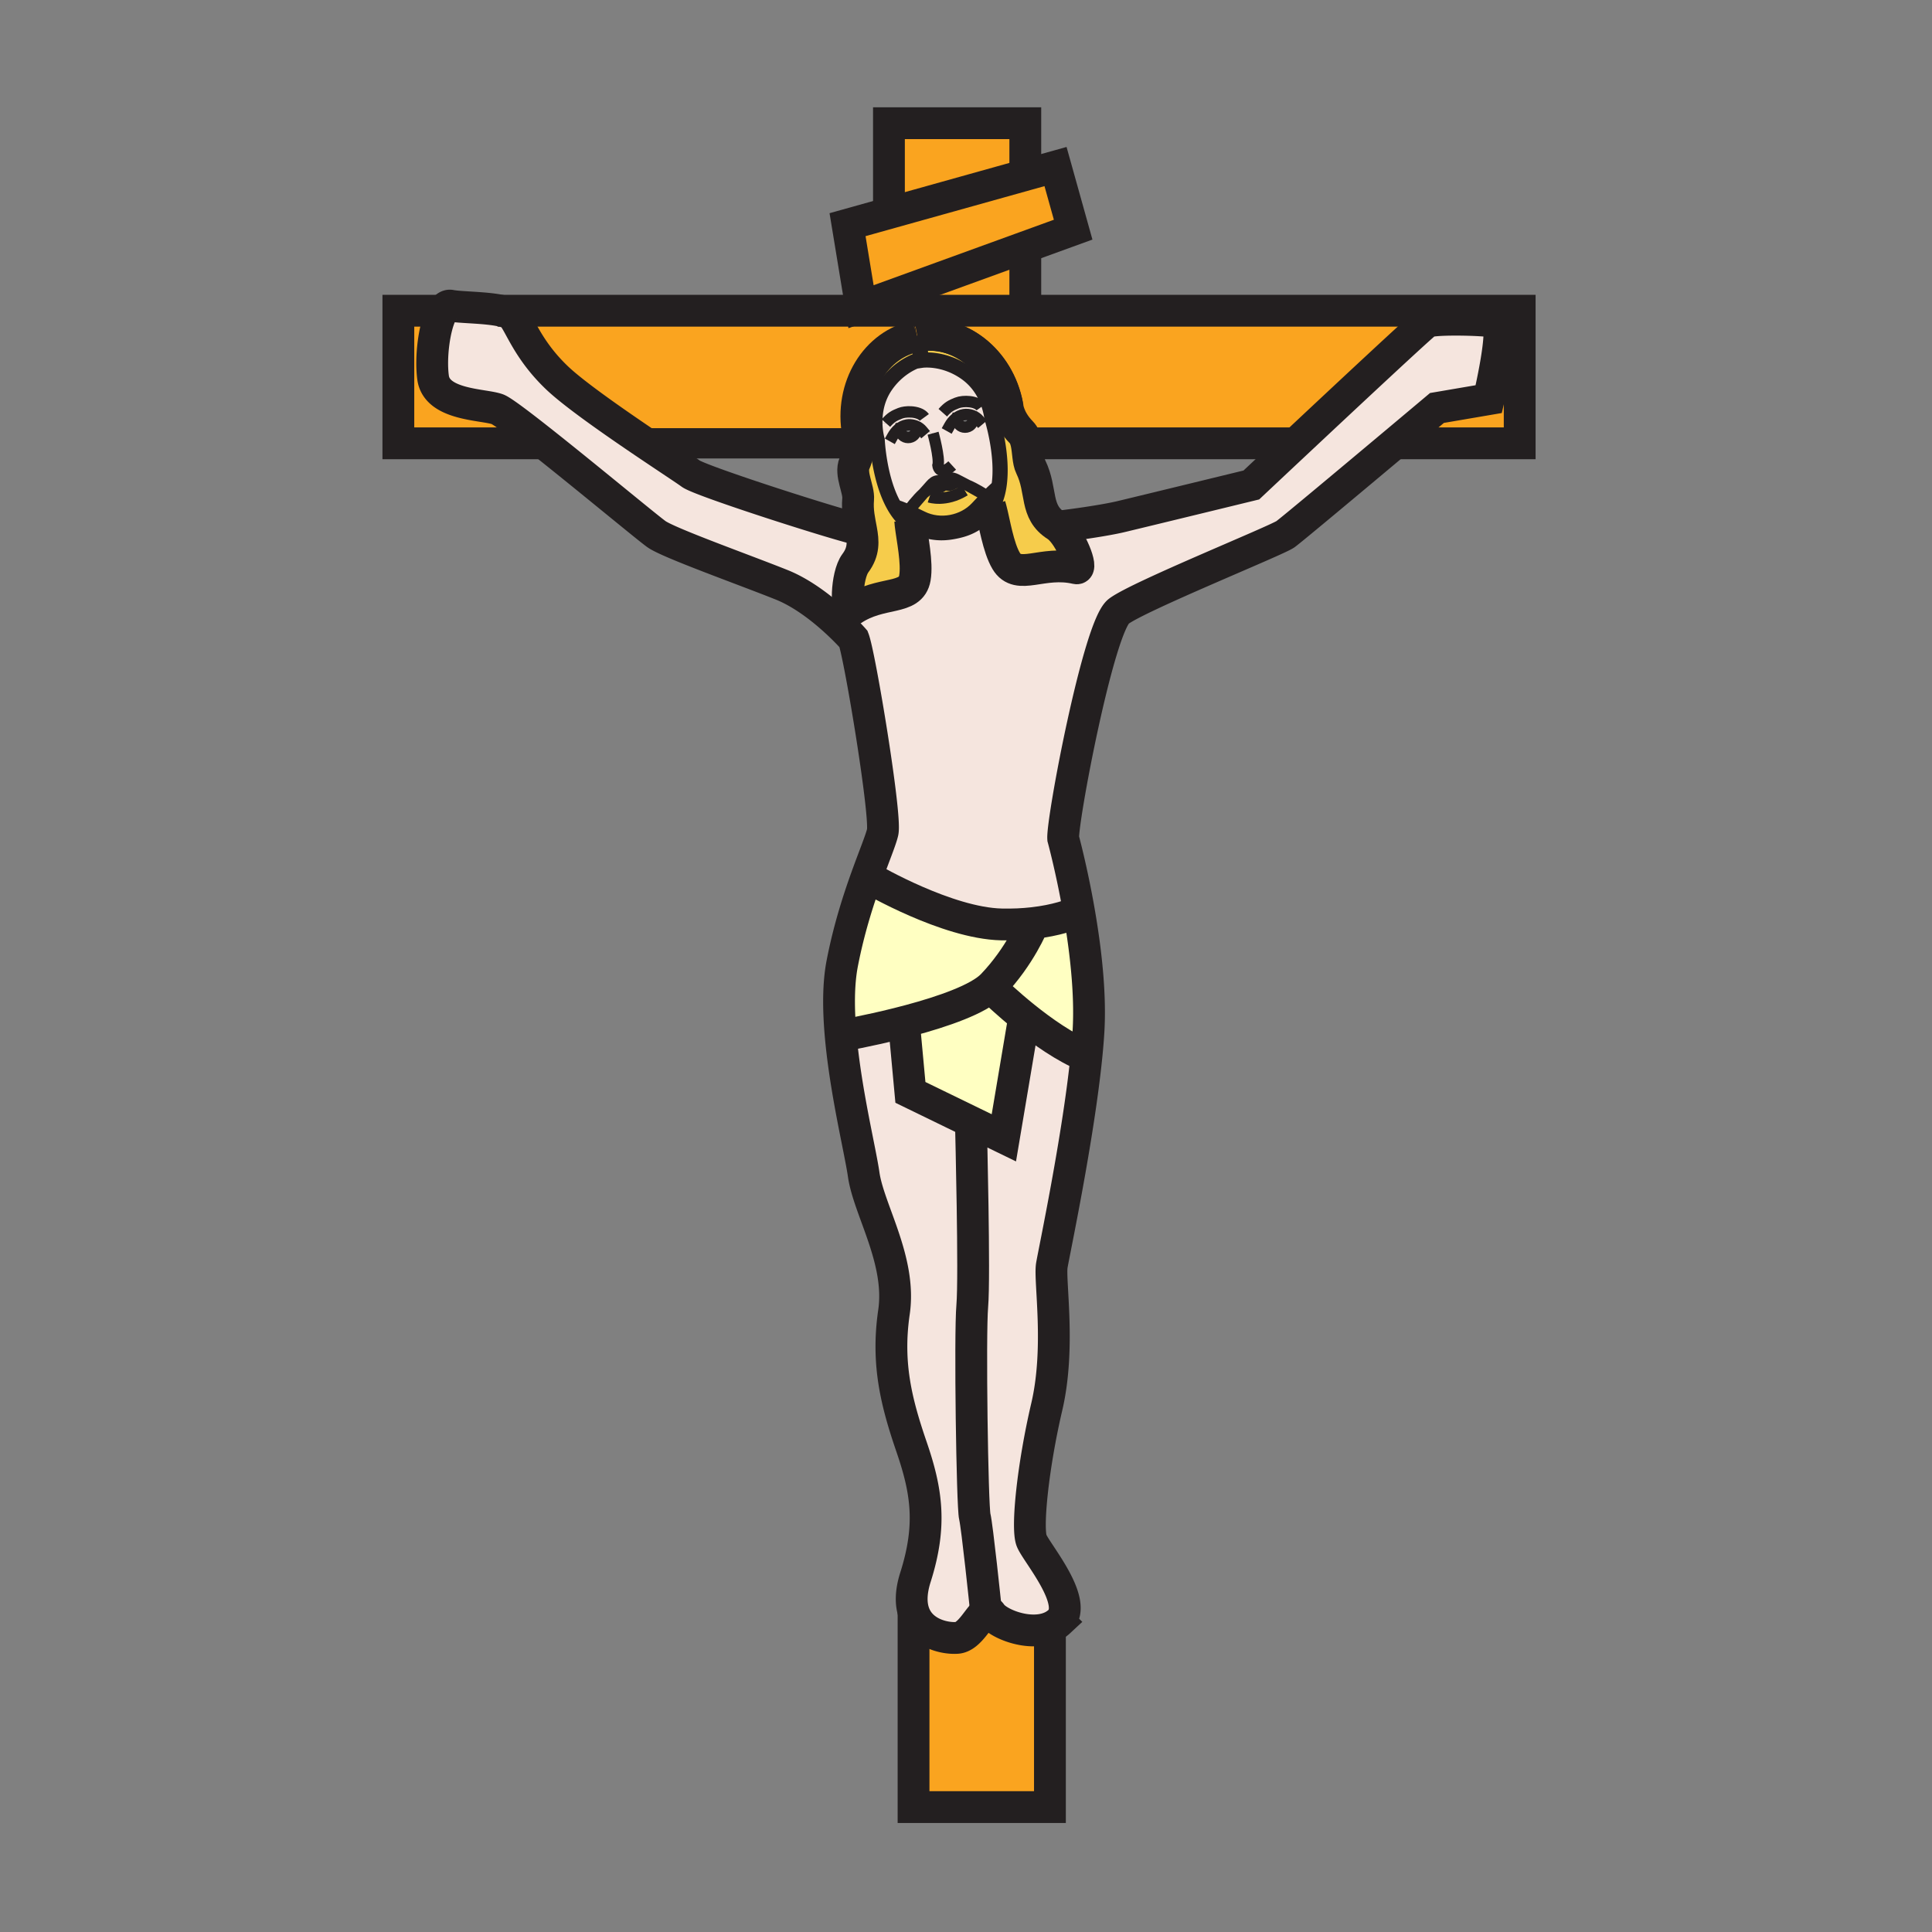 <?xml version="1.0"?><svg xmlns="http://www.w3.org/2000/svg" width="850.394" height="850.394" viewBox="0 0 850.394 850.394" overflow="visible"><rect x="0" y="0" width="850.394" height="850.394" fill="#808080" stroke="none"/><path d="M434.05 709.54c.811-.39 1.55-.21 2.25.83 2.87 4.31 16.44 9.85 25.84 5.99v79.05h-60.03v-85.53l.13-.05c3.23 9.38 13.93 11.5 19.05 11.1 5.72-.44 9.7-9.93 12.76-11.39zM640.77 136.77h28.141v58.36h-53.36l-1.05-.45c10.24-8.58 18-15.11 18-15.11l22.79-3.89s7.78-32.79 3.34-33.91c-2.439-.61-10.56-1.05-17.86-1.05v-3.95zM239.22 195l-.1.13h-63.78v-58.36h16.96l2.07.98c-3.21 6.11-4.96 19.53-3.74 28.48 1.66 12.23 22.23 11.67 28.34 13.9 2.08.76 10.2 6.91 20.25 14.87z" fill="#faa41f"></path><path d="M377.65 190.85s.54 1.6.48 4.32l-1.86-.04h-92.06c-14.06-9.5-31.59-21.7-39.11-28.9-12.79-12.23-16.12-23.34-19.46-27.23-.86-1-2.73-1.71-5.12-2.23h420.25v3.95c-6.01 0-11.46.3-12.72 1.05-1.87 1.12-36.01 33.02-58.27 53.89l-.5-.53H451.82c-.4-1.88-1.04-3.6-2.261-4.83-5.909-6.02-6.13-11.69-6.13-11.69-3.779-20.32-21.51-34.07-39.62-30.75-.03 0-.05.01-.08.01-.03.01-.06.01-.09.02-18.139 3.37-29.769 22.61-25.989 42.96zM373.06 98.89l18.97-5.3 59.99-16.77 12.58-3.51 7.76 27.78-21.09 7.66L379 135z" fill="#faa41f"></path><path fill="#faa41f" d="M451.3 135.94v.83H379V135l72.27-26.25.03.09zM452.02 76.82l-59.99 16.77-.75-2.67V54.23h60.02v20.01z"></path><path d="M419.88 212.79c1.2-.79 3.54-.2 5.93.8 2.8 1.52 6.6 3.73 7.75 4.39l.561.45c-1.19 1.22-2.65 2.76-4.43 4.69-2.921 3.16-6.891 5.2-11.11 5.99-4.2.78-8.65.3-12.5-1.6-2.35-1.16-4.21-2.04-5.68-2.72l.49-1.07c1.09-1.31 3.69-4.4 5.59-6.56 1.83-1.65 3.69-2.88 5.02-2.59 2.97.64 3.85-1.23 4.07-1.88.579.6 2.029 1.61 4.309.1z" fill="#f6cc4b"></path><path d="M377.65 190.85c-3.78-20.35 7.85-39.59 25.99-42.96l1.91 10.23s-8.97 2-15.63 11.51c-4.03 5.75-4.91 11.97-4.82 16.65.08 4.37 1.01 7.38 1.01 7.38s.76 17.62 7.65 29.37c1.86 3.18 4.17 5.93 7.04 7.78.68 6 3.07 16.93 1.9 23.61-1.75 10.09-14.87 5.41-27.65 14.07-2.83 1.92-2.67-15.08 1.46-20.61 3.83-5.13 3.46-9.65 2.54-14.67-.72-4-1.78-8.32-1.33-13.5.39-4.36-3.62-11.1-1.6-15.75 1.52-3.51 1.97-6.53 2.01-8.79.06-2.72-.48-4.32-.48-4.32zM403.81 147.86c18.11-3.32 35.84 10.43 39.62 30.75 0 0 .221 5.67 6.13 11.69 1.221 1.23 1.86 2.95 2.261 4.83.779 3.63.649 7.86 1.92 10.44 5.149 10.54 1.52 19.72 11.26 25.85.19.12.37.25.56.39 5.66 4.29 11.421 19.07 8.2 18.33-15.02-3.49-25.58 5.58-30.859-3.2-3.54-5.89-5.23-17.17-6.771-22.94 1.89-2.84 2.99-6.26 3.561-9.89 2.149-13.56-3.051-30.02-3.051-30.02-.54-3.53-2.34-13.83-12.12-20.4-9.64-6.48-18.73-5.12-18.73-5.12l-.09-.48-.15.03-1.91-10.23c.03-.01.06-.01.09-.02.029 0 .049-.01.079-.01z" fill="#f6cc4b"></path><path d="M474.93 401.2c2.83 16.21 5.21 35.99 4.17 52.95-.21 3.399-.51 7-.89 10.76-9.39-3.79-19.49-10.96-27.229-17.17-7.671-6.17-13.021-11.38-13.021-11.38l-3.87-.42c1.07-.78 2-1.561 2.76-2.36 12.23-12.78 17.79-26.68 17.79-26.68l-.06-.58c10.42-1.16 17.24-3.71 20.35-5.12z" fill="#ffffc2"></path><path d="M450.98 447.74l-.23.29-8.89 52.8-13.431-6.53-27.7-13.47-2.78-30.021-2.93-.25c14.16-3.54 30.81-8.649 39.07-14.619l3.87.42c.001 0 5.351 5.21 13.021 11.38z" fill="#ffffc2"></path><path d="M383.5 386.89s33.35 19.45 57.25 20.01c5.15.12 9.76-.12 13.83-.58l.06.58s-5.56 13.9-17.79 26.68c-.76.8-1.689 1.58-2.76 2.36-8.26 5.97-24.91 11.079-39.07 14.619-13.24 3.311-24.31 5.25-24.31 5.25l-.67.061c-1.01-11.43-1.1-22.561.67-31.74 2.87-14.9 7.06-27.88 10.68-37.95l2.11.71z" fill="#ffffc2"></path><path d="M429.07 667.58c1.05 4.22 4.63 38.53 4.979 41.96-3.06 1.46-7.04 10.95-12.76 11.39-5.12.4-15.82-1.72-19.05-11.1-1.33-3.85-1.4-8.94.71-15.58 7.22-22.78 5-37.79-1.67-57.25-6.67-19.45-11.11-36.68-7.78-59.47 3.33-22.78-11.12-45.021-13.34-60.58-1.52-10.62-7.95-36.51-10.12-61.08l.67-.061s11.07-1.939 24.31-5.25l2.93.25 2.78 30.021 27.7 13.47-1.02 2.09s1.66 65.58.55 78.37c-1.109 12.78.001 88.38 1.111 92.82z" fill="#f5e5de" class="aac-skin-fill"></path><path d="M450.75 448.03l.23-.29c7.739 6.21 17.84 13.38 27.229 17.17-3.64 36.18-14.22 86.02-15.229 92.06-1.12 6.67 3.89 36.12-2.23 62.25-6.11 26.12-8.89 53.36-6.67 58.92 2.229 5.551 21.12 27.23 12.229 35.57a13.518 13.518 0 0 1-4.17 2.65c-9.399 3.859-22.97-1.681-25.84-5.99-.7-1.04-1.439-1.22-2.25-.83-.35-3.43-3.93-37.74-4.979-41.96-1.11-4.44-2.221-80.04-1.11-92.82 1.11-12.79-.55-78.37-.55-78.37l1.02-2.09 13.431 6.53 8.889-52.8zM400.4 224.79c-4.4-2-5.25-2.09-5.25-2.09l-1.39.33c-6.89-11.75-7.65-29.37-7.65-29.37s-.93-3.01-1.01-7.38l4.84-.06c2.41-2.69 3.68-3.26 6.27-4.3 1.17-.47 2.92-.71 4.69-.62l-.23 5.69c1.96.1 3.93 1 5.14 2.44l4.9 1.26s3.04 11.06 2.14 14.21c0 0 .28 2.29 2.14 2.29l2 3.64c-.54.3-1.1.77-1.7 1.47-3.77-1.89-5.02.78-7.26 3.14-.39.41-.93 1.02-1.55 1.72-1.9 2.16-4.5 5.25-5.59 6.56l-.49 1.07zm-.84-36.64c-.67.12-1.13.7-1.02 1.31.12.6.75.99 1.43.87.67-.13 1.13-.72 1.01-1.33-.11-.6-.75-.98-1.42-.85z" fill="#f5e5de" class="aac-skin-fill"></path><path d="M425 185.76c.68-.12 1.14-.71 1.03-1.31-.12-.6-.76-.99-1.43-.87-.68.13-1.13.72-1.02 1.32s.74.99 1.42.86zm-35.06.46l-4.84.06c-.09-4.68.79-10.9 4.82-16.65 6.66-9.51 15.63-11.51 15.63-11.51l.15-.03.09.48s9.09-1.36 18.73 5.12c9.78 6.57 11.58 16.87 12.12 20.4 0 0 5.2 16.46 3.051 30.02l-.82-.15s-1.16.81-4.75 4.47l-.561-.45c-1.149-.66-4.949-2.87-7.75-4.39-.96-.52-1.8-.97-2.37-1.24-2.42-1.14-4.28-2.73-6.45-1.52l-2-3.64c-1.86 0-2.14-2.29-2.14-2.29.9-3.15-2.14-14.21-2.14-14.21l-4.9-1.26c-1.21-1.44-3.18-2.34-5.14-2.44l.23-5.69c-1.77-.09-3.52.15-4.69.62-2.59 1.04-3.86 1.61-6.27 4.3z" fill="#f5e5de" class="aac-skin-fill"></path><path d="M284.21 195.13c9.83 6.64 17.96 11.97 19.8 13.34 4.45 3.34 67.81 23.63 75.04 24.74.92 5.02 1.29 9.54-2.54 14.67-4.13 5.53-4.29 22.53-1.46 20.61 12.78-8.66 25.9-3.98 27.65-14.07 1.17-6.68-1.22-17.61-1.9-23.61.96.62 1.99 1.15 3.09 1.55 6.26 2.31 10.63 2.58 15.8 1.61 5.18-.96 9.4-2.52 14.17-7.18.87-.85 1.62-1.78 2.27-2.79 1.54 5.77 3.23 17.05 6.771 22.94 5.279 8.78 15.84-.29 30.859 3.2 3.221.74-2.54-14.04-8.2-18.33 7.591-.84 21.07-2.78 27.99-4.44 13.891-3.33 57.25-13.9 57.25-13.9s8.061-7.58 18.98-17.81c22.26-20.87 56.399-52.77 58.27-53.89 1.26-.75 6.71-1.05 12.72-1.05 7.301 0 15.421.44 17.86 1.05 4.44 1.12-3.34 33.91-3.34 33.91l-22.79 3.89s-7.76 6.53-18 15.11c-18.88 15.83-46.18 38.67-48.7 40.47-3.88 2.78-64.47 27.24-73.359 33.91-8.9 6.67-25.021 92.26-24.46 100.04 0 0 3.76 13.77 6.949 32.1-3.109 1.41-9.93 3.96-20.35 5.12-4.07.46-8.68.7-13.83.58-23.9-.56-57.25-20.01-57.25-20.01l-2.11-.71c3.41-9.47 6.3-16.35 7.11-19.86 1.67-7.22-10.01-77.81-12.79-85.04 0 0-15.01-17.22-31.68-23.89-16.67-6.67-49.47-18.35-55.03-22.24-3.66-2.57-30.31-24.73-49.78-40.15-10.05-7.96-18.17-14.11-20.25-14.87-6.11-2.23-26.68-1.67-28.34-13.9-1.22-8.95.53-22.37 3.74-28.48 1.18-2.24 2.55-3.5 4.04-3.2 4.12.82 15.26.73 22.11 2.22 2.39.52 4.26 1.23 5.12 2.23 3.34 3.89 6.67 15 19.46 27.23 7.52 7.2 25.05 19.4 39.11 28.9z" fill="#f5e5de" class="aac-skin-fill"></path><g fill="none" stroke="#231f20"><path d="M465.48 231.82c.029 0 .05-.01.079-.01 7.591-.84 21.07-2.78 27.99-4.44 13.891-3.33 57.25-13.9 57.25-13.9s8.061-7.58 18.98-17.81c22.26-20.87 56.399-52.77 58.27-53.89 1.26-.75 6.71-1.05 12.72-1.05 7.301 0 15.421.44 17.86 1.05 4.44 1.12-3.34 33.91-3.34 33.91l-22.79 3.89s-7.76 6.53-18 15.11c-18.88 15.83-46.18 38.67-48.7 40.47-3.88 2.78-64.47 27.24-73.359 33.91-8.9 6.67-25.021 92.26-24.46 100.04 0 0 3.76 13.77 6.949 32.1 2.83 16.21 5.21 35.99 4.17 52.95-.21 3.399-.51 7-.89 10.76-3.64 36.18-14.22 86.02-15.229 92.06-1.12 6.67 3.89 36.12-2.23 62.25-6.11 26.12-8.89 53.36-6.67 58.92 2.229 5.551 21.12 27.23 12.229 35.57a13.518 13.518 0 0 1-4.17 2.65c-9.399 3.859-22.97-1.681-25.84-5.99-.7-1.04-1.439-1.22-2.25-.83-3.06 1.46-7.04 10.95-12.76 11.39-5.12.4-15.82-1.72-19.05-11.1-1.33-3.85-1.4-8.94.71-15.58 7.22-22.78 5-37.79-1.67-57.25-6.67-19.45-11.11-36.68-7.78-59.47 3.33-22.78-11.12-45.021-13.34-60.58-1.52-10.62-7.95-36.51-10.12-61.08-1.01-11.43-1.1-22.561.67-31.74 2.87-14.9 7.06-27.88 10.68-37.95 3.41-9.47 6.3-16.35 7.11-19.86 1.67-7.22-10.01-77.81-12.79-85.04 0 0-15.01-17.22-31.68-23.89-16.67-6.67-49.47-18.35-55.03-22.24-3.66-2.57-30.31-24.73-49.78-40.15-10.05-7.96-18.17-14.11-20.25-14.87-6.11-2.23-26.68-1.67-28.34-13.9-1.22-8.95.53-22.37 3.74-28.48 1.18-2.24 2.55-3.5 4.04-3.2 4.12.82 15.26.73 22.11 2.22 2.39.52 4.26 1.23 5.12 2.23 3.34 3.89 6.67 15 19.46 27.23 7.52 7.2 25.05 19.4 39.11 28.9 9.83 6.64 17.96 11.97 19.8 13.34 4.45 3.34 67.81 23.63 75.04 24.74" stroke-width="14"></path><path d="M383.5 386.89s33.35 19.45 57.25 20.01c5.15.12 9.76-.12 13.83-.58 10.42-1.16 17.24-3.71 20.35-5.12 1.301-.58 1.95-.97 1.95-.97M370.71 455.81s11.07-1.939 24.31-5.25c14.16-3.54 30.81-8.649 39.07-14.619 1.07-.78 2-1.561 2.76-2.36 12.23-12.78 17.79-26.68 17.79-26.68M437.96 436.36s5.35 5.21 13.021 11.38c7.739 6.21 17.84 13.38 27.229 17.17.3.12.59.24.89.35M397.95 450.81l2.78 30.02 27.7 13.47 13.43 6.53 8.89-52.8M427.41 496.39s1.66 65.58.55 78.37c-1.11 12.78 0 88.38 1.11 92.82 1.05 4.22 4.63 38.53 4.979 41.96.021.18.03.28.03.28" stroke-width="14"></path><path d="M392.89 192.08c1.38-2.46 3.47-4.54 6.33-5.02.47-.08.96-.1 1.45-.07 1.96.1 3.93 1 5.14 2.44" stroke-width="5.002" stroke-linecap="square" stroke-miterlimit="10"></path><path d="M403.17 188.67c.33 1.78-.92 3.5-2.78 3.85-1.87.35-3.65-.82-3.98-2.6-.09-.44-.16-.66-.12-.92" stroke-width="5.002" stroke-linecap="square" stroke-miterlimit="10"></path><path d="M400.98 189c.12.61-.34 1.2-1.01 1.33-.68.12-1.31-.27-1.43-.87-.11-.61.35-1.19 1.02-1.31.67-.13 1.31.25 1.42.85z" stroke-width="5.002" stroke-miterlimit="10"></path><path d="M406.84 183.72c-1.15-1.58-3.57-2.3-5.94-2.42-1.77-.09-3.52.15-4.69.62-2.59 1.04-3.86 1.61-6.27 4.3" stroke-width="5.002"></path><path d="M417.92 187.52c1.38-2.47 3.47-4.54 6.34-5.02 2.37-.38 5.07.57 6.58 2.37" stroke-width="5.002" stroke-linecap="square" stroke-miterlimit="10"></path><path d="M428.2 184.1c.33 1.79-.91 3.52-2.77 3.87-1.87.34-3.66-.82-3.99-2.61-.09-.43-.16-.65-.11-.92" stroke-width="5.002" stroke-linecap="square" stroke-miterlimit="10"></path><path d="M426.03 184.45c.109.6-.35 1.19-1.03 1.31-.68.13-1.31-.26-1.42-.86s.34-1.19 1.02-1.32c.67-.12 1.31.27 1.43.87z" stroke-width="5.002" stroke-miterlimit="10"></path><path d="M431.87 179.17c-2-2.78-7.88-2.91-10.63-1.81-2.58 1.04-3.86 1.61-6.26 4.3" stroke-width="5.002"></path><path d="M410.71 190.69s3.04 11.06 2.14 14.21c0 0 .28 2.29 2.14 2.29.93 0 2.25-.57 4.14-2.3" stroke-width="5.002" stroke-miterlimit="10"></path><path d="M403.73 147.87c-.03.01-.06.01-.09.02-18.14 3.37-29.77 22.61-25.99 42.96 0 0 .54 1.6.48 4.32-.04 2.26-.49 5.28-2.01 8.79-2.02 4.65 1.99 11.39 1.6 15.75-.45 5.18.61 9.5 1.33 13.5.92 5.02 1.29 9.54-2.54 14.67-4.13 5.53-4.29 22.53-1.46 20.61 12.78-8.66 25.9-3.98 27.65-14.07 1.17-6.68-1.22-17.61-1.9-23.61-.07-.61-.12-1.16-.15-1.65M443.36 178.63c-3.78-20.29-21.46-34.03-39.55-30.77" stroke-width="14" stroke-miterlimit="10"></path><path d="M409.14 218.76s7.05 2.33 15.51-2.88" stroke-width="5.002" stroke-miterlimit="10"></path><path d="M403.89 148.34l1.81 9.75.09.48s9.09-1.36 18.73 5.12c9.78 6.57 11.58 16.87 12.12 20.4 0 0 5.2 16.46 3.051 30.02-.57 3.63-1.671 7.05-3.561 9.89a15.837 15.837 0 0 1-2.27 2.79c-4.771 4.66-8.99 6.22-14.17 7.18-5.17.97-9.54.7-15.8-1.61-1.1-.4-2.13-.93-3.09-1.55-2.87-1.85-5.18-4.6-7.04-7.78-6.89-11.75-7.65-29.37-7.65-29.37s-.93-3.01-1.01-7.38c-.09-4.68.79-10.9 4.82-16.65 6.66-9.51 15.63-11.51 15.63-11.51l-1.91-10.23" stroke-width="6.67" stroke-miterlimit="10"></path><path d="M403.73 147.87c.03 0 .05-.01.08-.01 18.11-3.32 35.84 10.43 39.62 30.75 0 0 .221 5.67 6.13 11.69 1.221 1.23 1.86 2.95 2.261 4.83.779 3.63.649 7.86 1.92 10.44 5.149 10.54 1.52 19.72 11.26 25.85.19.12.37.25.56.39 5.66 4.29 11.421 19.07 8.2 18.33-15.02-3.49-25.58 5.58-30.859-3.2-3.54-5.89-5.23-17.17-6.771-22.94-.13-.5-.26-.95-.39-1.36" stroke-width="14" stroke-miterlimit="10"></path><path d="M400.64 224.02c.07-.09.15-.19.25-.3 1.09-1.31 3.69-4.4 5.59-6.56.62-.7 1.16-1.31 1.55-1.72 2.24-2.36 3.49-5.03 7.26-3.14.11.06.22.12.34.18 0 0-.02.08-.06.21-.22.65-1.1 2.52-4.07 1.88-1.33-.29-3.19.94-5.02 2.59-3.06 2.78-5.99 6.77-5.99 6.77" stroke-width="5.002" stroke-miterlimit="10"></path><path d="M433.56 217.98c-1.149-.66-4.949-2.87-7.75-4.39-.96-.52-1.8-.97-2.37-1.24-2.42-1.14-4.28-2.73-6.45-1.52-.54.3-1.1.77-1.7 1.47 0 .01-.01.02-.02.03 0 0 .1.16.3.36.58.6 2.03 1.61 4.31.1 1.2-.79 3.54-.2 5.93.8 3.68 1.53 7.48 4.04 7.48 4.04" stroke-width="5.002" stroke-miterlimit="10"></path><path d="M438.87 213.96s-1.16.81-4.75 4.47c-1.19 1.22-2.65 2.76-4.43 4.69-2.921 3.16-6.891 5.2-11.11 5.99-4.2.78-8.65.3-12.5-1.6-2.35-1.16-4.21-2.04-5.68-2.72-4.4-2-5.25-2.09-5.25-2.09" stroke-width="5.002" stroke-miterlimit="10"></path><path stroke-width="14" d="M451.3 108.84v27.1M391.28 90.92V54.23h60.02v20.01M462.14 713.71v81.7h-60.03v-85.53M569.28 195.13H448.8M218.98 136.77H668.91v58.36h-53.36M239.12 195.13h-63.78v-58.36h16.96"></path><path stroke-width="13.339" d="M376.27 195.13h-92.54"></path><path stroke-width="14" d="M452.02 76.82l12.58-3.51 7.76 27.78-21.09 7.66L379 135l-5.94-36.11 18.97-5.3z"></path></g><path fill="none" d="M0 0h850.394v850.394H0z"></path></svg>